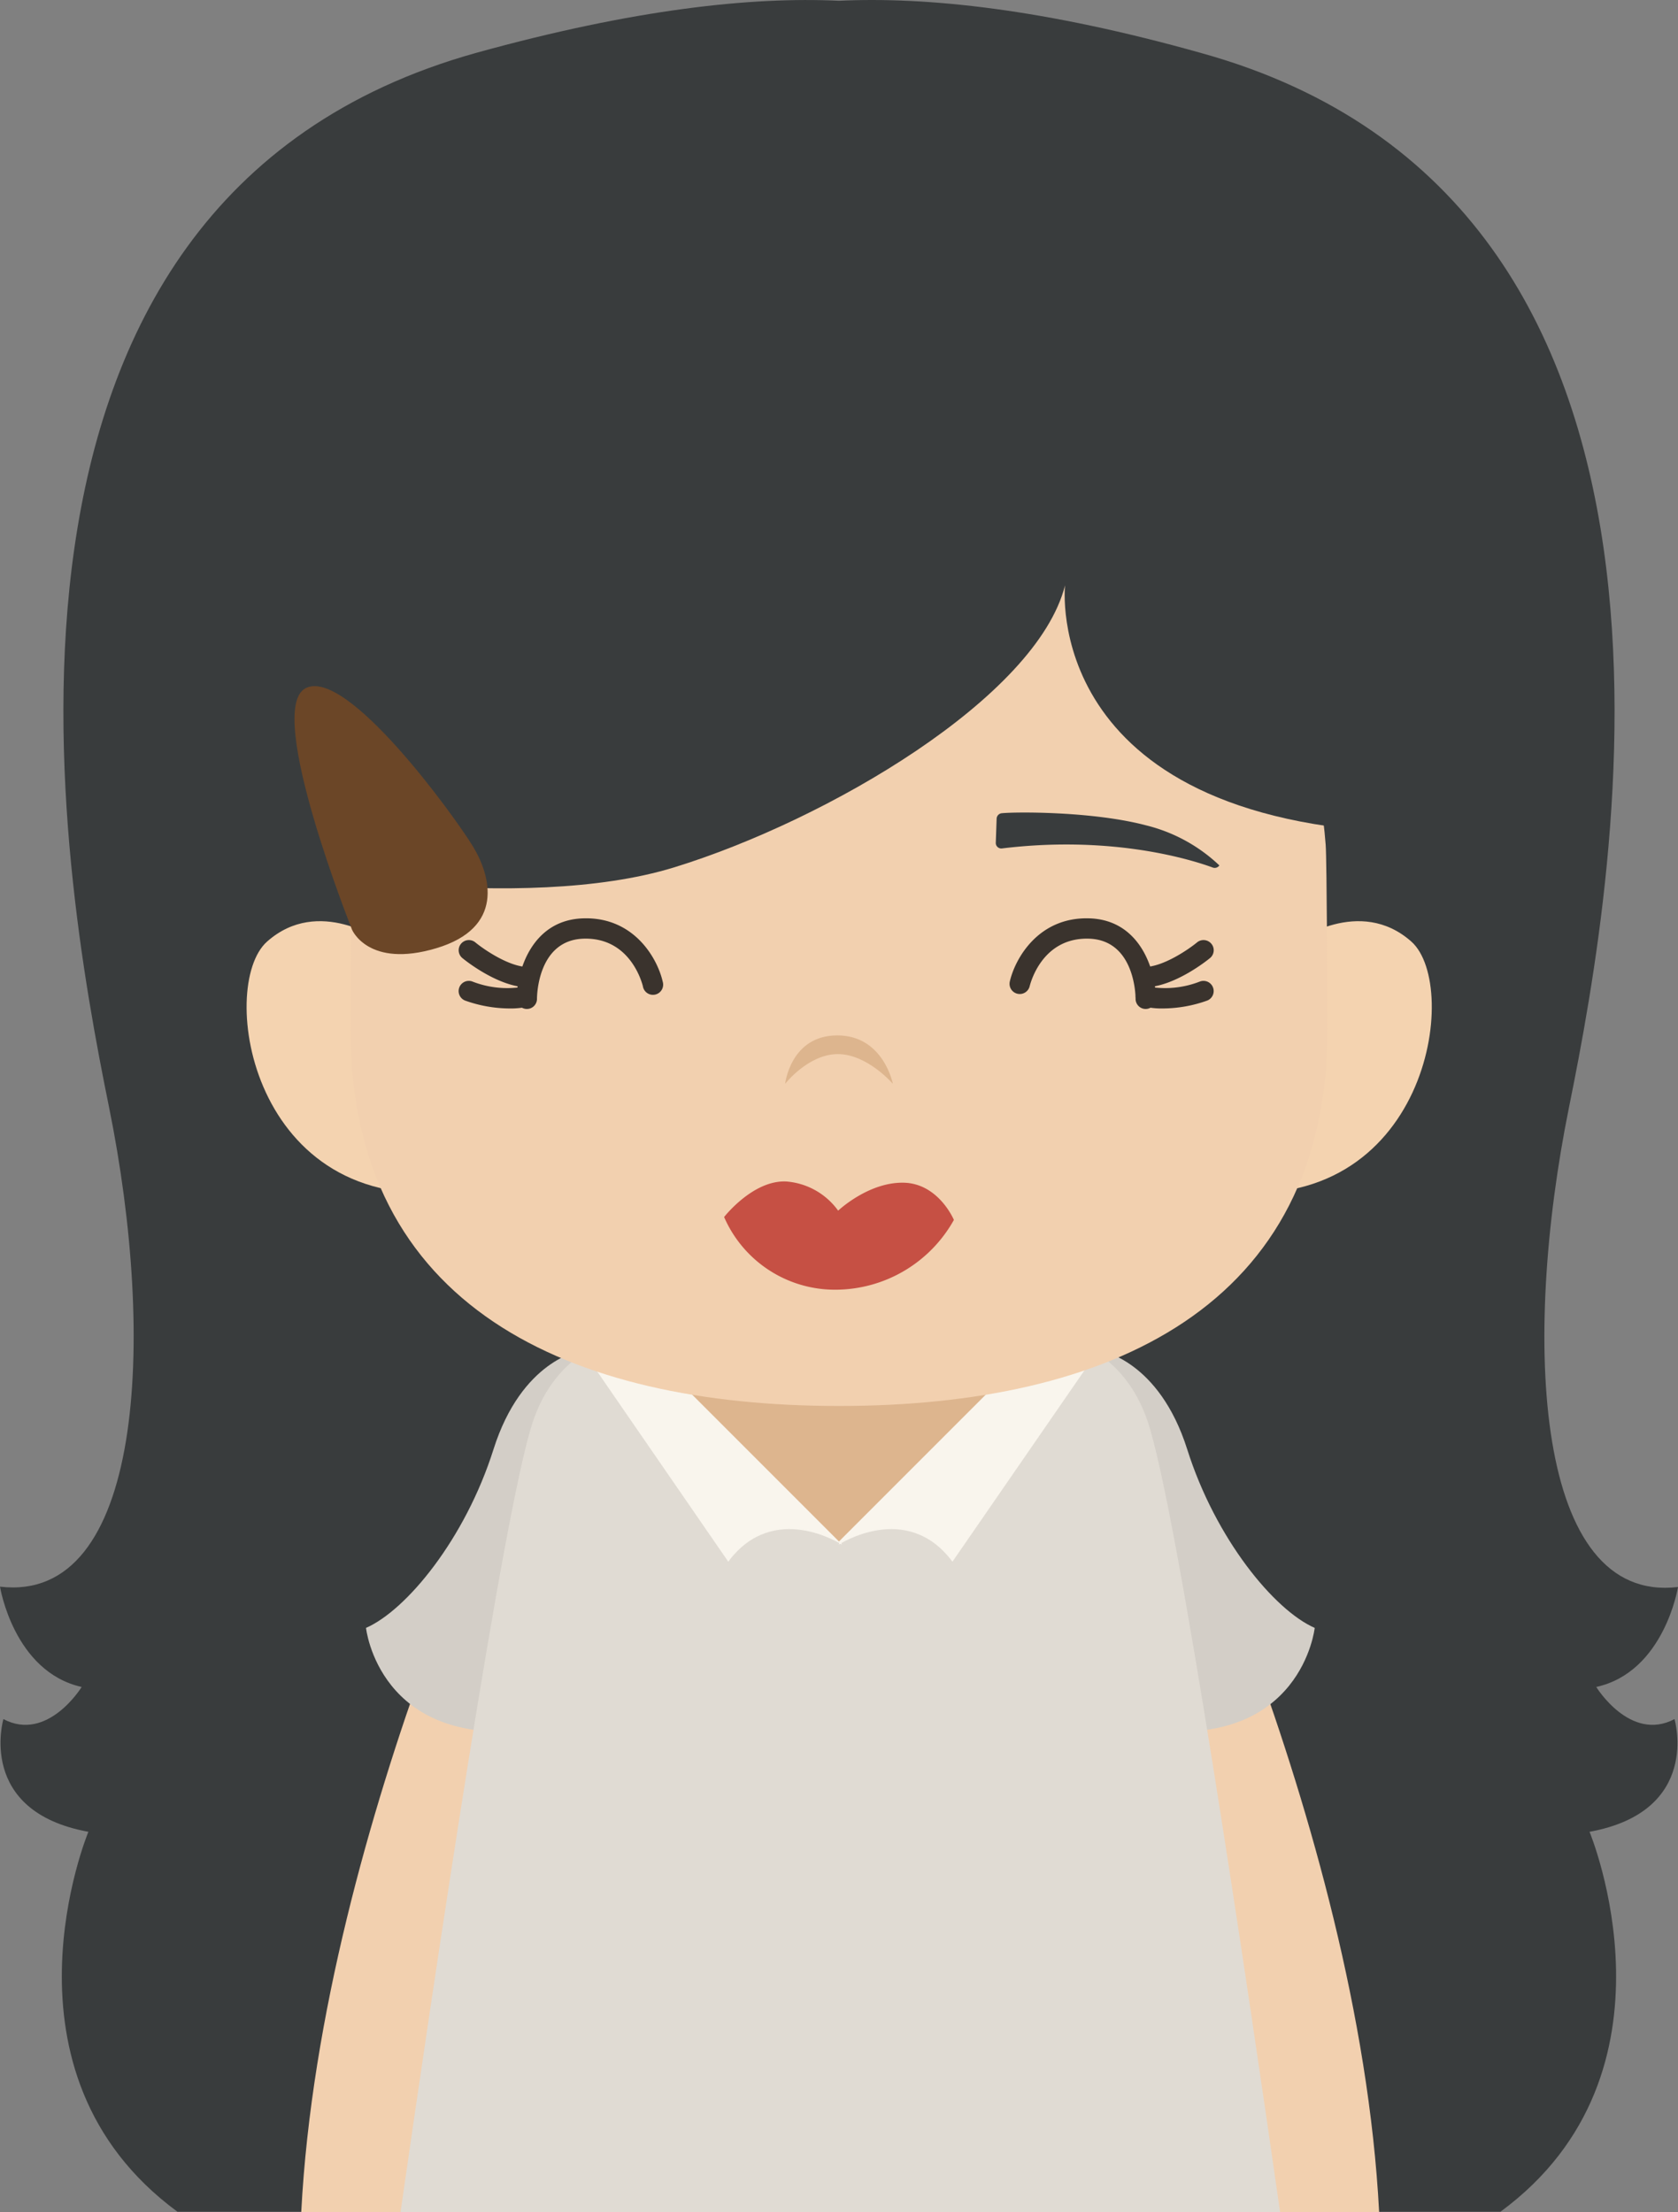 <svg xmlns="http://www.w3.org/2000/svg" viewBox="0 0 197.46 260.26"><rect x="0" y="0" width="197.46" height="260.26" fill="#808080" stroke="none"/><defs><style>.cls-1{fill:#393c3d;}.cls-2{fill:#f2d0af;}.cls-3{fill:#d3cec7;}.cls-4{fill:#e0dbd3;}.cls-5{fill:#f9f5ed;}.cls-6{fill:#ddb58e;}.cls-7{fill:#f4d3b0;}.cls-8{fill:#3a332d;}.cls-9{fill:#c65044;}.cls-10{fill:#6b4627;}</style></defs><title>资源 230</title><g id="图层_2" data-name="图层 2"><g id="Layer_1" data-name="Layer 1"><path class="cls-1" d="M197.46,186.72c-16.82,2-18.42-28.83-12.82-56.47s19.63-106.53-43.25-124C122.9,1.05,109.07-.4,98.73.09c-10.34-.49-24.16,1-42.66,6.12-62.88,17.51-48.86,96.41-43.25,124s4,58.47-12.82,56.47c0,0,1.6,10,9.61,11.8,0,0-4,6.53-9.21,3.78,0,0-3.2,10.85,10,13.26,0,0-11.81,28.32,10.48,44.7H176.57c22.29-16.38,10.48-44.7,10.48-44.7,13.21-2.41,10-13.26,10-13.26-5.21,2.75-9.21-3.78-9.21-3.78C195.86,196.71,197.46,186.72,197.46,186.72Z"/><path class="cls-2" d="M35.45,260.26h13c5.27-22.86,23.16-96.5,23.16-96.5l-8.35.14S37.84,214.15,35.45,260.26Z"/><path class="cls-2" d="M126.14,163.76s17.89,73.64,23.15,96.5h13c-2.39-46.11-27.83-96.36-27.83-96.36Z"/><path class="cls-3" d="M68.25,158.94S61.4,160,58.07,170.53s-10.24,18.92-15,21c0,0,1.5,14.12,19.52,12Z"/><path class="cls-3" d="M129.52,158.94s6.86,1.07,10.19,11.59,10.24,18.92,15,21c0,0-1.51,14.12-19.53,12Z"/><path class="cls-4" d="M115.41,156.68l-16.52.68-16.52-.68s-15.1-3-19.67,10.61c-3.5,10.46-11.87,67.2-15.57,93H150.64c-3.69-25.77-12.06-82.51-15.57-93C130.51,153.68,115.41,156.68,115.41,156.68Z"/><path class="cls-5" d="M98.69,181.74s8-5.24,13.39,2l18.24-26.43-20.64-3Z"/><path class="cls-5" d="M99.08,181.74s-8-5.24-13.38,2L67.46,157.28l20.64-3Z"/><rect class="cls-6" x="84.24" y="146.39" width="28.97" height="28.97" transform="translate(-84.84 116.93) rotate(-45)"/><path class="cls-7" d="M45,110.79s-7.5-5.42-13.58,0c-5.86,5.22-1.94,32.29,22.31,29.38Z"/><path class="cls-7" d="M152.5,110.79s7.5-5.42,13.59,0c5.85,5.22,1.94,32.29-22.32,29.38Z"/><path class="cls-2" d="M156.21,121.14c0,32.65-25.73,44.28-57.48,44.28s-57.48-11.63-57.48-44.28c0-1.65.07-20,.2-21.7,2.42-31.71,27.14-52.25,57.28-52.25S153.57,67.7,156,99.4C156.14,101.1,156.21,119.48,156.21,121.14Z"/><path class="cls-8" d="M134.82,118.71h0a1.19,1.19,0,0,1-1.19-1.2c0-.28-.06-6.88-5.46-7.07-5.6-.18-6.93,5.34-7,5.58a1.2,1.2,0,0,1-2.34-.54c.61-2.66,3.35-7.64,9.4-7.43s7.79,6.28,7.78,9.47A1.2,1.2,0,0,1,134.82,118.71Z"/><path class="cls-8" d="M136.87,118.65a9.14,9.14,0,0,1-2.38-.26,1.2,1.2,0,0,1,.65-2.31,11.22,11.22,0,0,0,6.09-.61,1.2,1.2,0,0,1,.78,2.27A15.66,15.66,0,0,1,136.87,118.65Z"/><path class="cls-8" d="M134.67,116.16h-.09a1.2,1.2,0,0,1-1.18-1.22,1.19,1.19,0,0,1,1.19-1.17h.08c2.19,0,5.21-2.08,6.19-2.89a1.2,1.2,0,0,1,1.69.16,1.19,1.19,0,0,1-.16,1.68C142.21,112.87,138.18,116.16,134.67,116.16Z"/><path class="cls-1" d="M117.18,99.14l.1-2.83a.67.67,0,0,1,.6-.63c1.7-.17,10.73-.23,17,1.43a19.18,19.18,0,0,1,8.61,4.71.66.66,0,0,1-.78.25c-2.17-.8-11.54-3.86-24.78-2.25A.65.65,0,0,1,117.18,99.14Z"/><path class="cls-8" d="M62,118.71h0a1.19,1.19,0,0,0,1.19-1.2c0-.28.06-6.88,5.46-7.07,5.59-.18,6.93,5.34,7,5.58a1.2,1.2,0,1,0,2.33-.54c-.6-2.66-3.34-7.64-9.39-7.43s-7.79,6.28-7.78,9.47A1.19,1.19,0,0,0,62,118.71Z"/><path class="cls-8" d="M59.93,118.65a9.14,9.14,0,0,0,2.38-.26,1.2,1.2,0,0,0-.65-2.31,11.26,11.26,0,0,1-6.1-.61,1.2,1.2,0,0,0-.78,2.27A15.75,15.75,0,0,0,59.93,118.65Z"/><path class="cls-8" d="M62.13,116.16h.09a1.2,1.2,0,0,0,1.18-1.22,1.19,1.19,0,0,0-1.2-1.17h-.07c-2.2,0-5.21-2.08-6.19-2.89a1.2,1.2,0,0,0-1.69.16,1.19,1.19,0,0,0,.16,1.68C54.58,112.87,58.62,116.16,62.13,116.16Z"/><path class="cls-9" d="M85.21,143.19s3.41-4.39,7.34-4.18a8.3,8.3,0,0,1,6.08,3.43s3.54-3.36,7.68-3.29,5.94,4.38,5.94,4.38a16,16,0,0,1-13.92,8.21A14.22,14.22,0,0,1,85.21,143.19Z"/><path class="cls-6" d="M92.39,127.52s.63-5.67,6.1-5.7,6.58,5.7,6.58,5.7-3-3.5-6.48-3.5S92.39,127.52,92.39,127.52Z"/><path class="cls-1" d="M31.92,102.05s29.39,5.55,47.41,0,42.66-20,46-33.18c0,0-3,27.64,40.25,29.14,0,0,2.15-61.58-66.81-62.78S31.92,102.05,31.92,102.05Z"/><path class="cls-10" d="M41.43,109.39s-10.3-25.8-5.5-28.4S53.47,96,55.64,99.56s3.72,9.6-4.29,12S41.43,109.39,41.43,109.39Z"/></g></g></svg>